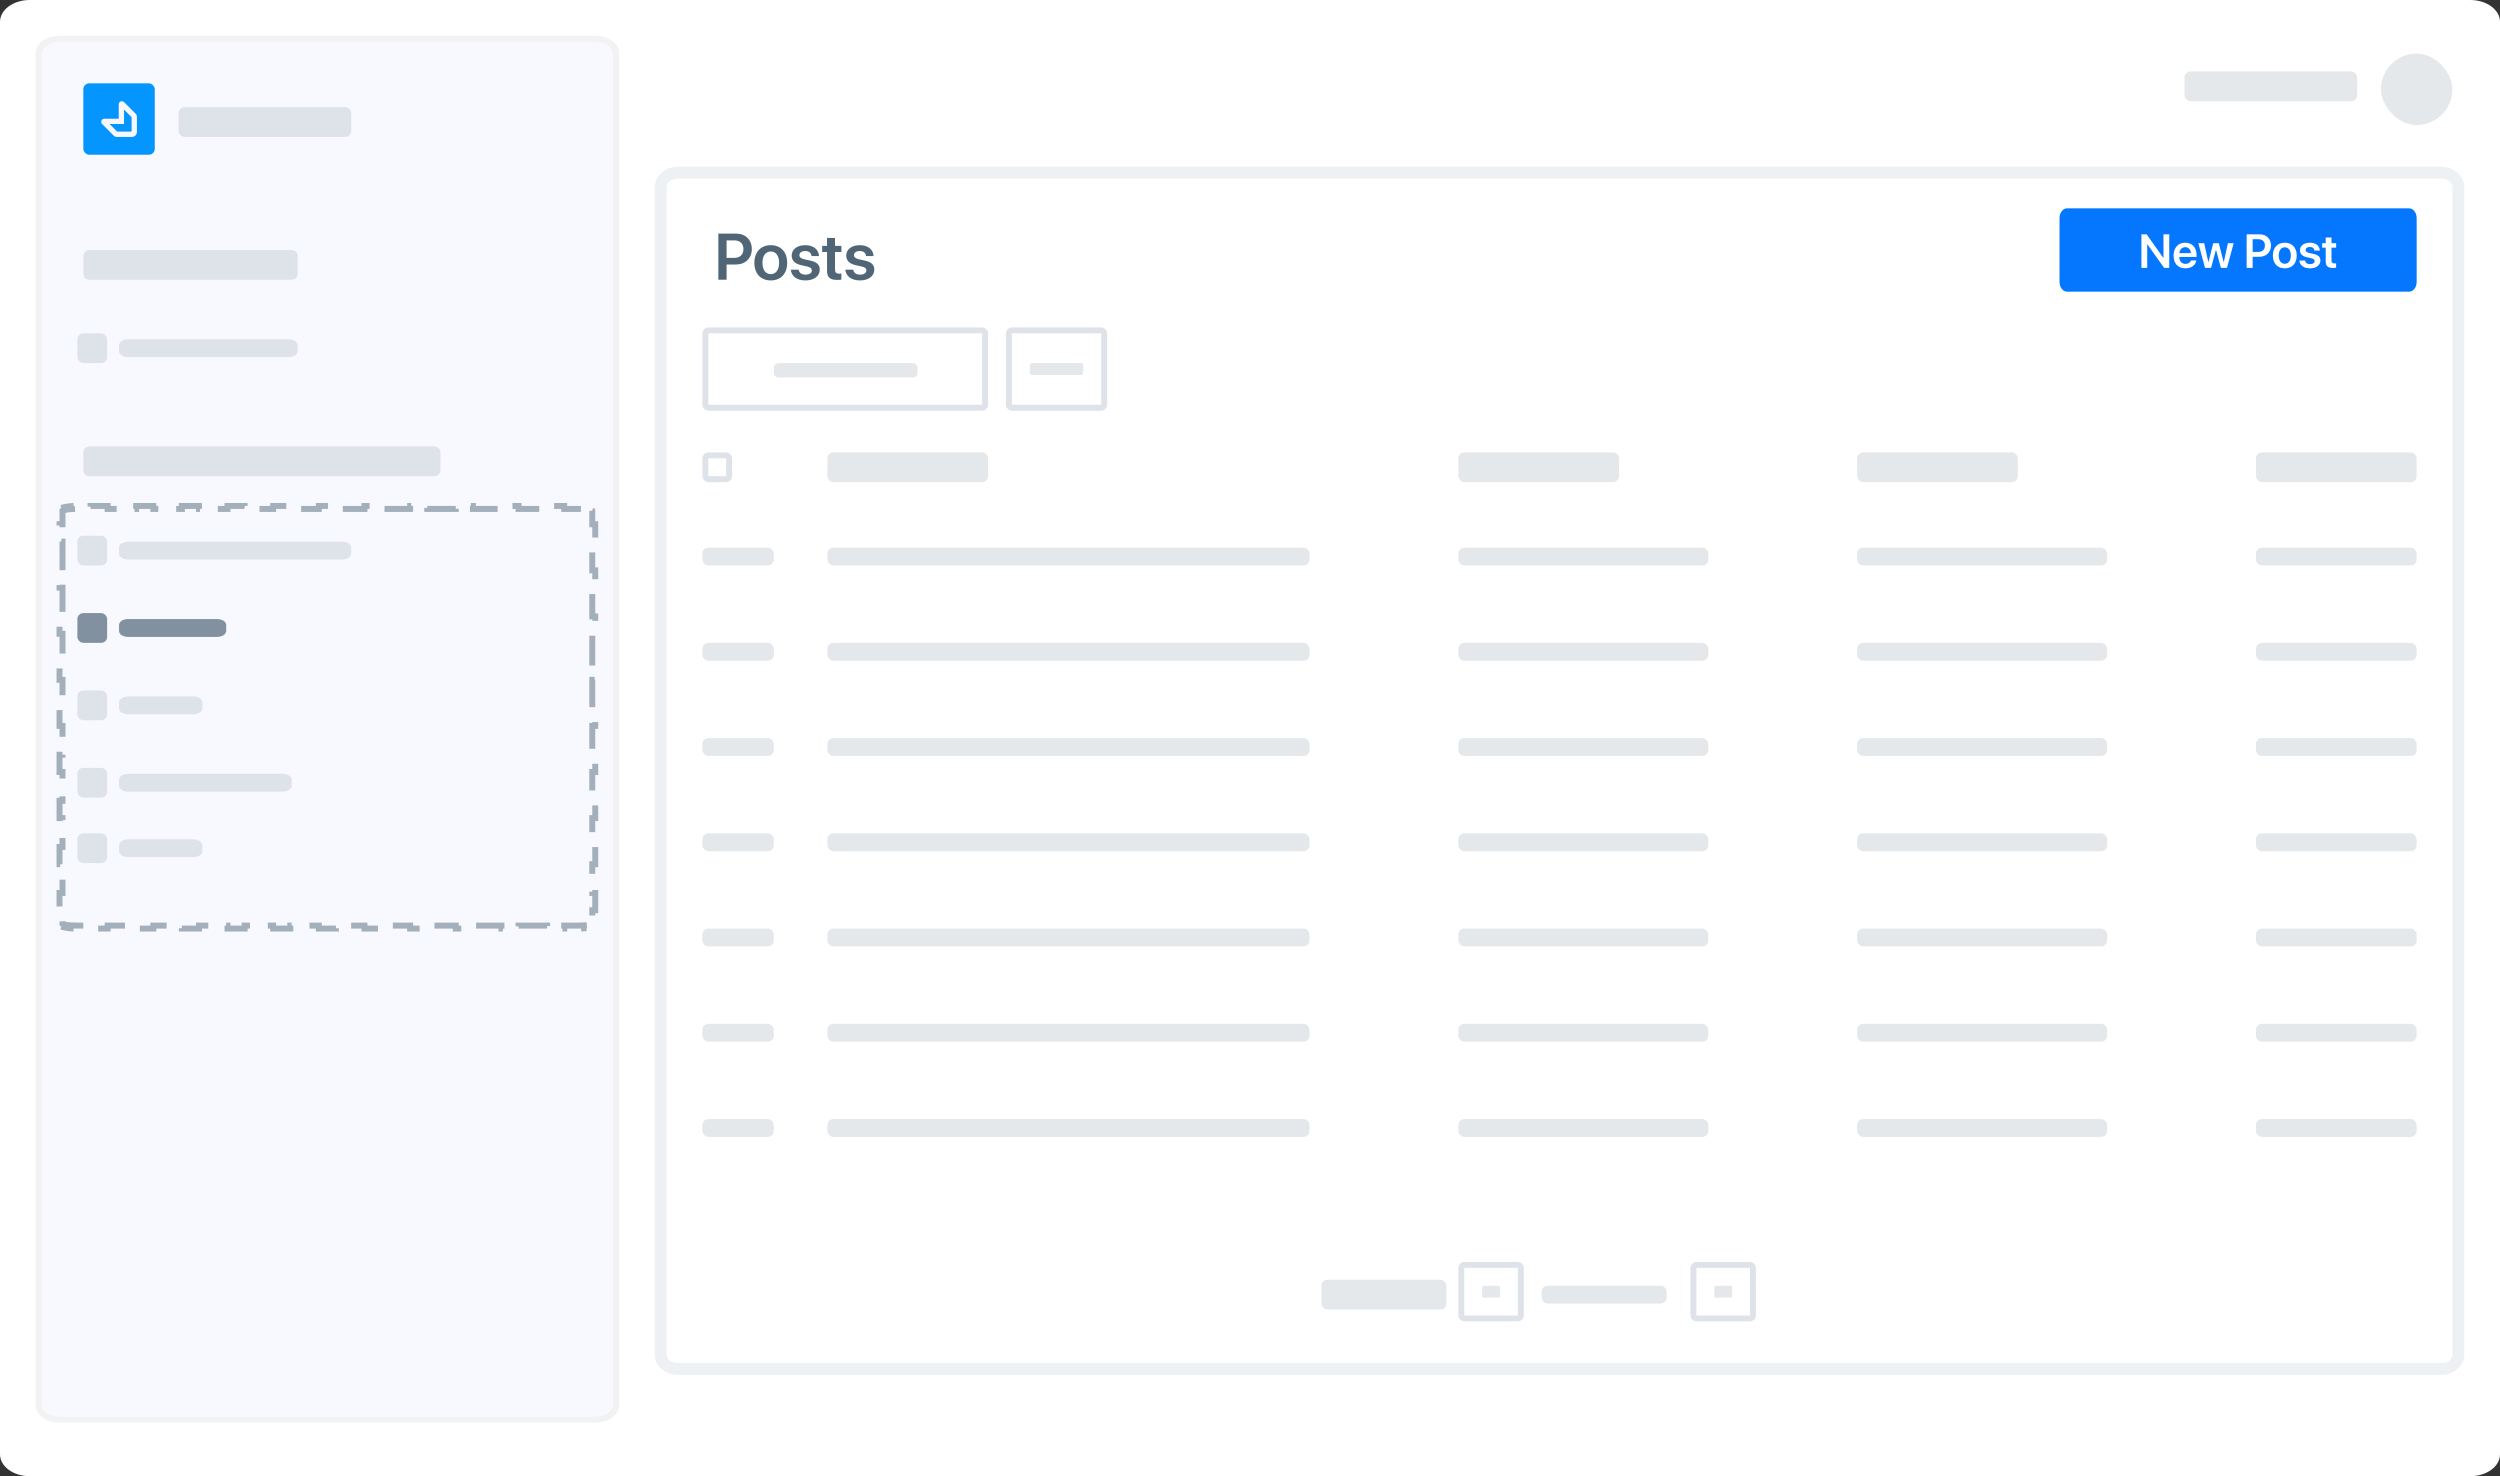 <svg width="420" height="248" viewBox="0 0 420 248" fill="none" xmlns="http://www.w3.org/2000/svg">
<rect x="0" y="0" width="420" height="248" fill="#333333" stroke="none"/>
<path d="M415 0H5C2.239 0 0 1.643 0 3.669V244.331C0 246.357 2.239 248 5 248H415C417.761 248 420 246.357 420 244.331V3.669C420 1.643 417.761 0 415 0Z" fill="white"/>
<path d="M410.11 29H113.89C112.294 29 111 30.071 111 31.393V227.607C111 228.929 112.294 230 113.89 230H410.11C411.706 230 413 228.929 413 227.607V31.393C413 30.071 411.706 29 410.11 29Z" fill="white" stroke="#ADBACC" stroke-opacity="0.2" stroke-width="2"/>
<path d="M100 6H10C7.791 6 6 7.276 6 8.85V236.15C6 237.724 7.791 239 10 239H100C102.209 239 104 237.724 104 236.15V8.85C104 7.276 102.209 6 100 6Z" fill="#4D394B" fill-opacity="0.07"/>
<path d="M100 7H10C8.343 7 7 7.958 7 9.139V235.861C7 237.042 8.343 238 10 238H100C101.657 238 103 237.042 103 235.861V9.139C103 7.958 101.657 7 100 7Z" fill="#F7F9FE"/>
<path d="M11.877 85.037C11.451 85.072 11.072 85.131 10.768 85.206L10.888 85.691C10.708 85.736 10.581 85.781 10.5 85.82V88.077H10V90.981H10.5V95.82H10V98.723H10.5V103.563H10V106.466H10.5V111.305H10V114.209H10.5V119.048H10V121.952H10.5V126.791H10V129.695H10.5V134.534H10V137.437H10.5V142.277H10V145.18H10.5V150.019H10V152.923H10.5V155.18C10.581 155.218 10.708 155.264 10.888 155.309L10.768 155.794C11.072 155.869 11.451 155.928 11.877 155.963L11.918 155.464C12.197 155.487 12.498 155.5 12.812 155.5H15.21V156H18.086V155.5H22.88V156H25.756V155.5H30.55V156H33.427V155.5H38.221V156H41.097V155.5H45.891V156H48.768V155.5H53.562V156H56.438V155.5H61.232V156H64.109V155.5H68.903V156H71.779V155.5H76.573V156H79.45V155.5H84.244V156H87.12V155.5H91.914V156H94.79V155.5H97.188C97.502 155.5 97.803 155.487 98.082 155.464L98.123 155.963C98.549 155.928 98.928 155.869 99.232 155.794L99.112 155.309C99.292 155.264 99.419 155.218 99.5 155.18V152.923H100V150.019H99.5V145.18H100V142.277H99.5V137.437H100V134.534H99.5V129.695H100V126.791H99.5V121.952H100V119.048H99.5V114.209H100V111.305H99.5V106.466H100V103.563H99.5V98.723H100V95.82H99.5V90.981H100V88.077H99.5V85.82C99.419 85.781 99.292 85.736 99.112 85.691L99.232 85.206C98.928 85.131 98.549 85.072 98.123 85.037L98.082 85.535C97.803 85.513 97.502 85.5 97.188 85.5H94.79V85H91.914V85.5H87.12V85H84.244V85.5H79.45V85H76.573V85.5H71.779V85H68.903V85.5H64.109V85H61.232V85.5H56.438V85H53.562V85.5H48.768V85H45.891V85.5H41.097V85H38.221V85.5H33.427V85H30.55V85.5H25.756V85H22.88V85.5H18.086V85H15.21V85.5H12.812C12.498 85.5 12.197 85.513 11.918 85.535L11.877 85.037Z" stroke="#506677" stroke-opacity="0.5" stroke-dasharray="5 3"/>
<rect x="118" y="55" width="48" height="14" rx="1" fill="white"/>
<rect x="118.5" y="55.5" width="47" height="13" rx="0.5" stroke="#ADBACC" stroke-opacity="0.4"/>
<path d="M153.346 61H130.805C130.36 61 130 61.361 130 61.807V62.613C130 63.059 130.36 63.42 130.805 63.42H153.346C153.791 63.42 154.151 63.059 154.151 62.613V61.807C154.151 61.361 153.791 61 153.346 61Z" fill="#506677" fill-opacity="0.15"/>
<rect x="169" y="55" width="17" height="14" rx="1" fill="white"/>
<rect x="169.5" y="55.5" width="16" height="13" rx="0.5" stroke="#ADBACC" stroke-opacity="0.4"/>
<path d="M181.7 61H173.3C173.134 61 173 61.298 173 61.667V62.333C173 62.702 173.134 63 173.3 63H181.7C181.866 63 182 62.702 182 62.333V61.667C182 61.298 181.866 61 181.7 61Z" fill="#506677" fill-opacity="0.15"/>
<path d="M404.737 35H347.263C346.566 35 346 35.737 346 36.647V47.353C346 48.263 346.566 49 347.263 49H404.737C405.434 49 406 48.263 406 47.353V36.647C406 35.737 405.434 35 404.737 35Z" fill="#0477FE"/>
<path d="M360.73 45V41.047H360.766L363.566 45H364.434V39.363H363.465V43.312H363.43L360.633 39.363H359.758V45H360.73ZM368.074 43.762C367.969 44.105 367.625 44.332 367.172 44.332C366.535 44.332 366.129 43.887 366.129 43.223V43.164H369.023V42.848C369.023 41.59 368.289 40.773 367.113 40.773C365.918 40.773 365.16 41.637 365.16 42.945C365.16 44.266 365.91 45.082 367.152 45.082C368.133 45.082 368.859 44.543 368.984 43.762H368.074ZM367.117 41.527C367.676 41.527 368.051 41.938 368.07 42.523H366.137C366.176 41.945 366.57 41.527 367.117 41.527ZM375.254 40.859H374.293L373.594 44.039H373.57L372.762 40.859H371.828L371.02 44.039H371L370.301 40.859H369.324L370.445 45H371.461L372.273 41.973H372.293L373.109 45H374.133L375.254 40.859ZM377.438 39.363V45H378.445V43.137H379.586C380.727 43.137 381.527 42.375 381.527 41.25C381.527 40.125 380.75 39.363 379.629 39.363H377.438ZM378.445 40.188H379.363C380.086 40.188 380.504 40.574 380.504 41.25C380.504 41.934 380.082 42.324 379.359 42.324H378.445V40.188ZM383.844 45.082C385.059 45.082 385.848 44.273 385.848 42.93C385.848 41.59 385.051 40.773 383.844 40.773C382.637 40.773 381.84 41.594 381.84 42.93C381.84 44.273 382.629 45.082 383.844 45.082ZM383.844 44.312C383.227 44.312 382.828 43.812 382.828 42.93C382.828 42.051 383.23 41.547 383.844 41.547C384.461 41.547 384.859 42.051 384.859 42.93C384.859 43.812 384.461 44.312 383.844 44.312ZM386.398 42.047C386.398 42.66 386.797 43.051 387.59 43.227L388.277 43.379C388.711 43.477 388.859 43.617 388.859 43.867C388.859 44.176 388.566 44.371 388.094 44.371C387.602 44.371 387.324 44.168 387.25 43.766H386.293C386.371 44.566 387.012 45.082 388.094 45.082C389.109 45.082 389.828 44.555 389.828 43.773C389.828 43.172 389.496 42.84 388.637 42.648L387.949 42.496C387.516 42.398 387.344 42.234 387.344 41.996C387.344 41.691 387.629 41.488 388.059 41.488C388.508 41.488 388.785 41.727 388.824 42.102H389.73C389.707 41.316 389.066 40.773 388.059 40.773C387.059 40.773 386.398 41.289 386.398 42.047ZM390.719 39.891V40.859H390.125V41.609H390.719V43.898C390.719 44.703 391.07 45.02 391.965 45.02C392.172 45.02 392.363 45.004 392.469 44.98V44.238C392.406 44.25 392.281 44.258 392.191 44.258C391.848 44.258 391.691 44.102 391.691 43.762V41.609H392.473V40.859H391.691V39.891H390.719Z" fill="white"/>
<rect x="139" y="76" width="27" height="5" rx="1" fill="#E5E8EB"/>
<rect x="118" y="76" width="5" height="5" rx="1" fill="white"/>
<rect x="118.5" y="76.5" width="4" height="4" rx="0.5" stroke="#ADBACC" stroke-opacity="0.4"/>
<rect x="222" y="215" width="21" height="5" rx="1" fill="#506677" fill-opacity="0.15"/>
<rect x="245" y="212" width="11" height="10" rx="1" fill="white"/>
<rect x="245.5" y="212.5" width="10" height="9" rx="0.5" stroke="#ADBACC" stroke-opacity="0.4"/>
<path d="M251.9 216H249.1C249.045 216 249 216.298 249 216.667V217.333C249 217.702 249.045 218 249.1 218H251.9C251.955 218 252 217.702 252 217.333V216.667C252 216.298 251.955 216 251.9 216Z" fill="#506677" fill-opacity="0.15"/>
<rect x="259" y="216" width="21" height="3" rx="1" fill="#506677" fill-opacity="0.15"/>
<rect x="284" y="212" width="11" height="10" rx="1" fill="white"/>
<rect x="284.5" y="212.5" width="10" height="9" rx="0.5" stroke="#ADBACC" stroke-opacity="0.4"/>
<path d="M290.9 216H288.1C288.045 216 288 216.298 288 216.667V217.333C288 217.702 288.045 218 288.1 218H290.9C290.955 218 291 217.702 291 217.333V216.667C291 216.298 290.955 216 290.9 216Z" fill="#506677" fill-opacity="0.15"/>
<rect x="118" y="92" width="12" height="3" rx="1" fill="#506677" fill-opacity="0.15"/>
<rect x="139" y="92" width="81" height="3" rx="1" fill="#506677" fill-opacity="0.15"/>
<rect x="245" y="92" width="42" height="3" rx="1" fill="#506677" fill-opacity="0.15"/>
<rect x="312" y="92" width="42" height="3" rx="1" fill="#506677" fill-opacity="0.15"/>
<rect x="379" y="92" width="27" height="3" rx="1" fill="#506677" fill-opacity="0.15"/>
<rect x="118" y="108" width="12" height="3" rx="1" fill="#506677" fill-opacity="0.15"/>
<rect x="139" y="108" width="81" height="3" rx="1" fill="#506677" fill-opacity="0.15"/>
<rect x="245" y="108" width="42" height="3" rx="1" fill="#506677" fill-opacity="0.15"/>
<rect x="312" y="108" width="42" height="3" rx="1" fill="#506677" fill-opacity="0.15"/>
<rect x="379" y="108" width="27" height="3" rx="1" fill="#506677" fill-opacity="0.15"/>
<rect x="118" y="124" width="12" height="3" rx="1" fill="#506677" fill-opacity="0.15"/>
<rect x="139" y="124" width="81" height="3" rx="1" fill="#506677" fill-opacity="0.15"/>
<rect x="245" y="124" width="42" height="3" rx="1" fill="#506677" fill-opacity="0.15"/>
<rect x="312" y="124" width="42" height="3" rx="1" fill="#506677" fill-opacity="0.15"/>
<rect x="379" y="124" width="27" height="3" rx="1" fill="#506677" fill-opacity="0.15"/>
<rect x="118" y="140" width="12" height="3" rx="1" fill="#506677" fill-opacity="0.15"/>
<rect x="139" y="140" width="81" height="3" rx="1" fill="#506677" fill-opacity="0.15"/>
<rect x="245" y="140" width="42" height="3" rx="1" fill="#506677" fill-opacity="0.15"/>
<rect x="312" y="140" width="42" height="3" rx="1" fill="#506677" fill-opacity="0.15"/>
<rect x="379" y="140" width="27" height="3" rx="1" fill="#506677" fill-opacity="0.15"/>
<rect x="118" y="156" width="12" height="3" rx="1" fill="#506677" fill-opacity="0.15"/>
<rect x="139" y="156" width="81" height="3" rx="1" fill="#506677" fill-opacity="0.15"/>
<rect x="245" y="156" width="42" height="3" rx="1" fill="#506677" fill-opacity="0.15"/>
<rect x="312" y="156" width="42" height="3" rx="1" fill="#506677" fill-opacity="0.15"/>
<rect x="379" y="156" width="27" height="3" rx="1" fill="#506677" fill-opacity="0.15"/>
<rect x="118" y="172" width="12" height="3" rx="1" fill="#506677" fill-opacity="0.15"/>
<rect x="139" y="172" width="81" height="3" rx="1" fill="#506677" fill-opacity="0.15"/>
<rect x="245" y="172" width="42" height="3" rx="1" fill="#506677" fill-opacity="0.15"/>
<rect x="312" y="172" width="42" height="3" rx="1" fill="#506677" fill-opacity="0.15"/>
<rect x="379" y="172" width="27" height="3" rx="1" fill="#506677" fill-opacity="0.15"/>
<rect x="118" y="188" width="12" height="3" rx="1" fill="#506677" fill-opacity="0.15"/>
<rect x="139" y="188" width="81" height="3" rx="1" fill="#506677" fill-opacity="0.15"/>
<rect x="245" y="188" width="42" height="3" rx="1" fill="#506677" fill-opacity="0.15"/>
<rect x="312" y="188" width="42" height="3" rx="1" fill="#506677" fill-opacity="0.15"/>
<rect x="379" y="188" width="27" height="3" rx="1" fill="#506677" fill-opacity="0.15"/>
<rect x="245" y="76" width="27" height="5" rx="1" fill="#E5E8EB"/>
<rect x="312" y="76" width="27" height="5" rx="1" fill="#E5E8EB"/>
<rect x="379" y="76" width="27" height="5" rx="1" fill="#E5E8EB"/>
<path d="M120.682 39.249V47H122.068V44.438H123.636C125.205 44.438 126.306 43.391 126.306 41.844C126.306 40.297 125.237 39.249 123.695 39.249H120.682ZM122.068 40.383H123.33C124.324 40.383 124.898 40.915 124.898 41.844C124.898 42.784 124.318 43.321 123.325 43.321H122.068V40.383ZM129.491 47.113C131.161 47.113 132.246 46.001 132.246 44.153C132.246 42.311 131.15 41.188 129.491 41.188C127.831 41.188 126.735 42.316 126.735 44.153C126.735 46.001 127.82 47.113 129.491 47.113ZM129.491 46.055C128.642 46.055 128.094 45.367 128.094 44.153C128.094 42.945 128.647 42.252 129.491 42.252C130.339 42.252 130.887 42.945 130.887 44.153C130.887 45.367 130.339 46.055 129.491 46.055ZM133.003 42.94C133.003 43.783 133.551 44.32 134.642 44.562L135.587 44.771C136.183 44.905 136.387 45.099 136.387 45.442C136.387 45.867 135.984 46.135 135.334 46.135C134.658 46.135 134.276 45.856 134.174 45.303H132.858C132.966 46.404 133.847 47.113 135.334 47.113C136.731 47.113 137.719 46.388 137.719 45.313C137.719 44.486 137.263 44.03 136.081 43.767L135.136 43.557C134.54 43.423 134.303 43.197 134.303 42.87C134.303 42.451 134.695 42.171 135.286 42.171C135.904 42.171 136.285 42.499 136.339 43.015H137.585C137.553 41.935 136.672 41.188 135.286 41.188C133.911 41.188 133.003 41.898 133.003 42.94ZM138.944 39.975V41.307H138.127V42.338H138.944V45.485C138.944 46.592 139.427 47.027 140.657 47.027C140.942 47.027 141.205 47.005 141.35 46.973V45.953C141.264 45.969 141.092 45.98 140.969 45.98C140.496 45.98 140.281 45.765 140.281 45.297V42.338H141.355V41.307H140.281V39.975H138.944ZM142.167 42.94C142.167 43.783 142.714 44.32 143.805 44.562L144.75 44.771C145.346 44.905 145.55 45.099 145.55 45.442C145.55 45.867 145.147 46.135 144.498 46.135C143.821 46.135 143.439 45.856 143.337 45.303H142.021C142.129 46.404 143.01 47.113 144.498 47.113C145.894 47.113 146.882 46.388 146.882 45.313C146.882 44.486 146.426 44.03 145.244 43.767L144.299 43.557C143.703 43.423 143.466 43.197 143.466 42.87C143.466 42.451 143.858 42.171 144.449 42.171C145.067 42.171 145.448 42.499 145.502 43.015H146.748C146.716 41.935 145.835 41.188 144.449 41.188C143.074 41.188 142.167 41.898 142.167 42.94Z" fill="#506677"/>
<rect x="13" y="56" width="5" height="5" rx="1" fill="#506677" fill-opacity="0.15"/>
<path d="M57.5 91H21.5C20.672 91 20 91.448 20 92V93C20 93.552 20.672 94 21.5 94H57.5C58.328 94 59 93.552 59 93V92C59 91.448 58.328 91 57.5 91Z" fill="#506677" fill-opacity="0.15"/>
<rect x="13" y="90" width="5" height="5" rx="1" fill="#506677" fill-opacity="0.15"/>
<rect x="13" y="116" width="5" height="5" rx="1" fill="#506677" fill-opacity="0.15"/>
<rect x="13" y="129" width="5" height="5" rx="1" fill="#506677" fill-opacity="0.15"/>
<path d="M36.5 104H21.5C20.672 104 20 104.448 20 105V106C20 106.552 20.672 107 21.5 107H36.5C37.328 107 38 106.552 38 106V105C38 104.448 37.328 104 36.5 104Z" fill="#506677" fill-opacity="0.7"/>
<rect x="13" y="103" width="5" height="5" rx="1" fill="#506677" fill-opacity="0.7"/>
<path d="M32.444 117H21.556C20.696 117 20 117.448 20 118V119C20 119.552 20.696 120 21.556 120H32.444C33.304 120 34 119.552 34 119V118C34 117.448 33.304 117 32.444 117Z" fill="#506677" fill-opacity="0.15"/>
<rect x="13" y="140" width="5" height="5" rx="1" fill="#506677" fill-opacity="0.15"/>
<path d="M32.444 141H21.556C20.696 141 20 141.448 20 142V143C20 143.552 20.696 144 21.556 144H32.444C33.304 144 34 143.552 34 143V142C34 141.448 33.304 141 32.444 141Z" fill="#506677" fill-opacity="0.15"/>
<path d="M47.474 130H21.526C20.683 130 20 130.448 20 131V132C20 132.552 20.683 133 21.526 133H47.474C48.317 133 49 132.552 49 132V131C49 130.448 48.317 130 47.474 130Z" fill="#506677" fill-opacity="0.15"/>
<path d="M48.5 57H21.5C20.672 57 20 57.448 20 58V59C20 59.552 20.672 60 21.5 60H48.5C49.328 60 50 59.552 50 59V58C50 57.448 49.328 57 48.5 57Z" fill="#506677" fill-opacity="0.15"/>
<path d="M49 42H15C14.448 42 14 42.448 14 43V46C14 46.552 14.448 47 15 47H49C49.552 47 50 46.552 50 46V43C50 42.448 49.552 42 49 42Z" fill="#506677" fill-opacity="0.15"/>
<path d="M73 75H15C14.448 75 14 75.448 14 76V79C14 79.552 14.448 80 15 80H73C73.552 80 74 79.552 74 79V76C74 75.448 73.552 75 73 75Z" fill="#506677" fill-opacity="0.15"/>
<rect x="396" y="17" width="29" height="5" rx="1" transform="rotate(-180 396 17)" fill="#506677" fill-opacity="0.15"/>
<rect x="412" y="21" width="12" height="12" rx="6" transform="rotate(-180 412 21)" fill="#506677" fill-opacity="0.15"/>
<rect x="30" y="18" width="29" height="5" rx="1" fill="#506677" fill-opacity="0.15"/>
<rect x="14" y="14" width="12" height="12" rx="1" fill="#0495FE"/>
<path d="M22.175 23H19.578C19.495 23 19.413 22.984 19.337 22.952C19.26 22.921 19.19 22.874 19.132 22.815L17.153 20.835C17.08 20.762 17.03 20.669 17.01 20.568C16.99 20.467 17 20.362 17.04 20.267C17.079 20.171 17.146 20.09 17.232 20.033C17.318 19.976 17.419 19.945 17.522 19.945H19.946V17.519C19.946 17.416 19.976 17.316 20.034 17.23C20.091 17.145 20.172 17.078 20.267 17.039C20.363 17 20.467 16.99 20.568 17.01C20.669 17.03 20.762 17.079 20.835 17.151L22.815 19.131C22.874 19.189 22.921 19.259 22.952 19.336C22.984 19.412 23 19.495 23 19.578V22.175C23 22.394 22.913 22.604 22.758 22.758C22.604 22.913 22.394 23 22.175 23ZM19.687 22.108H22.108V19.686L20.838 18.416V20.837H18.417L19.687 22.108Z" fill="#F7F9FE"/>
</svg>
